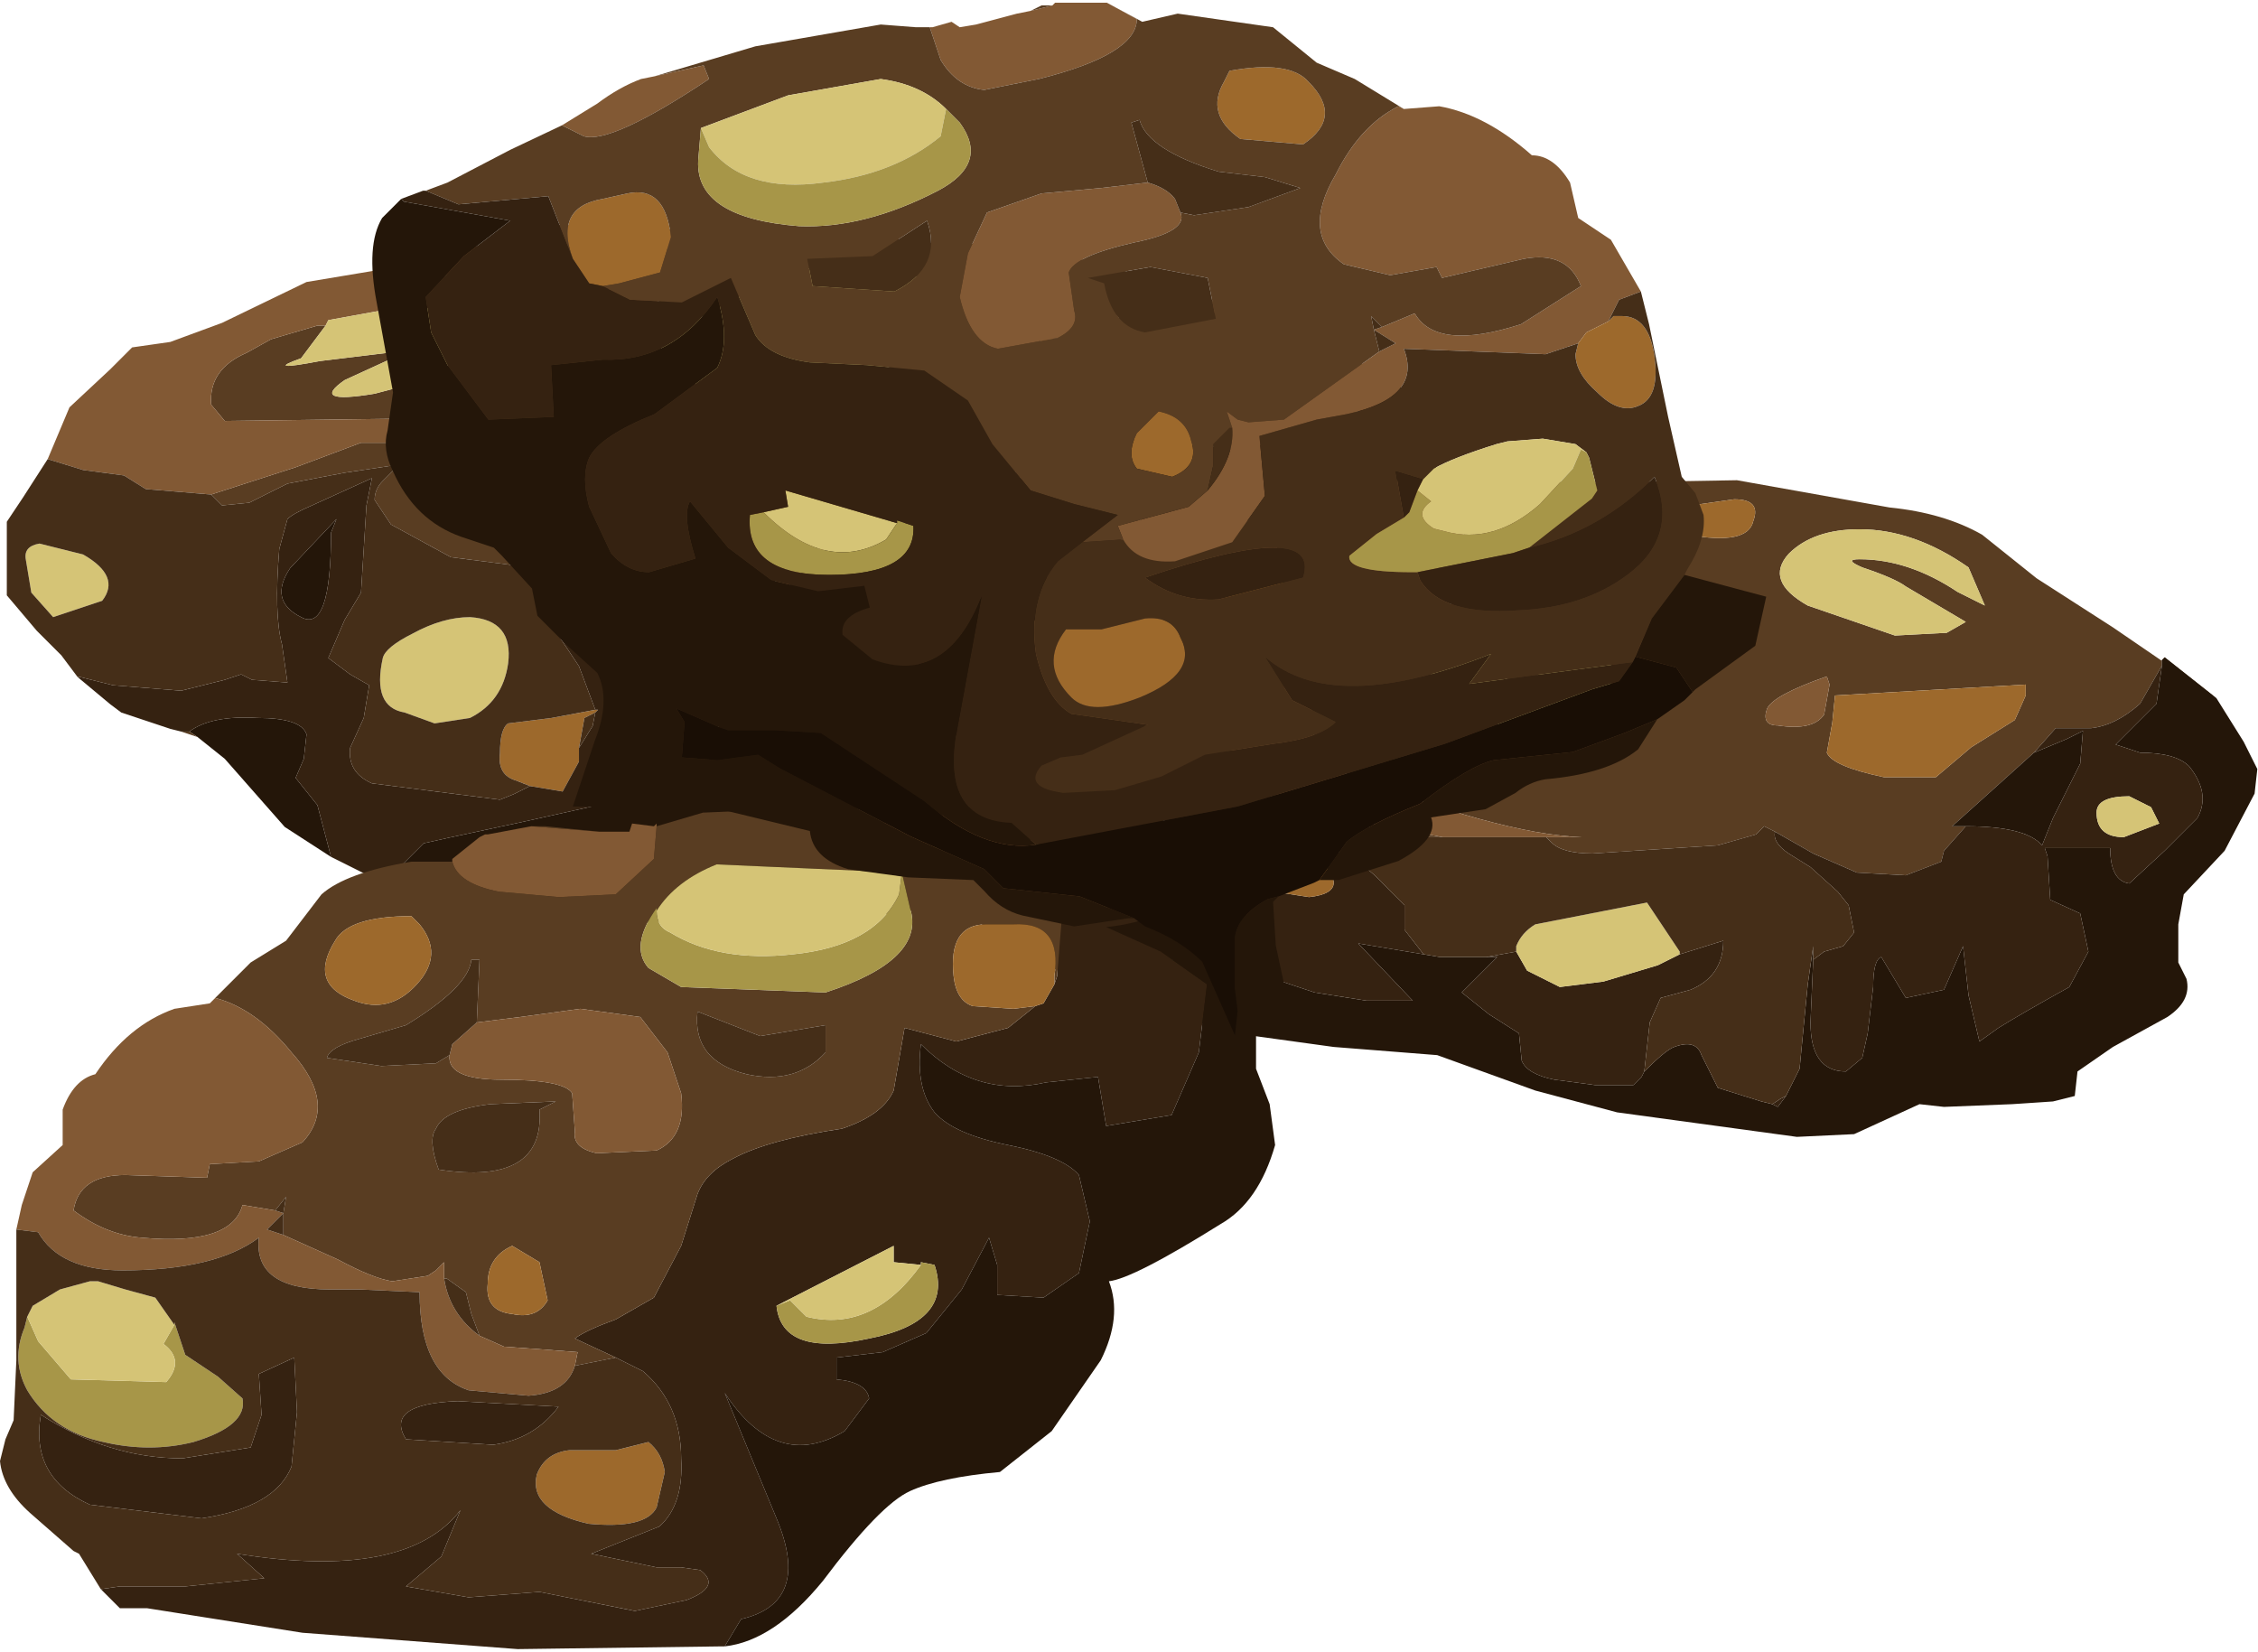 <?xml version="1.0" encoding="UTF-8" standalone="no"?>
<svg xmlns:xlink="http://www.w3.org/1999/xlink" height="24.25px" width="33.15px" xmlns="http://www.w3.org/2000/svg">
  <g transform="matrix(1.0, 0.0, 0.0, 1.0, 0.0, 0.0)">
    <use height="12.85" transform="matrix(0.8, 0.0, 0.0, 0.8, 0.1, 3.3)" width="26.25" xlink:href="#sprite0"/>
    <use height="12.1" transform="matrix(0.8, 0.0, 0.0, 0.8, 13.7, 7.05)" width="24.3" xlink:href="#sprite1"/>
    <use height="15.5" transform="matrix(0.8, 0.0, 0.0, 0.8, 0.0, 11.85)" width="23.45" xlink:href="#sprite2"/>
    <use height="19.0" transform="matrix(0.8, 0.0, 0.0, 0.8, 5.45, 0.0)" width="25.6" xlink:href="#sprite3"/>
  </g>
  <defs>
    <g id="sprite0" transform="matrix(1.0, 0.0, 0.0, 1.0, 0.0, 0.0)">
      <use height="12.85" transform="matrix(1.0, 0.0, 0.0, 1.0, 0.0, 0.0)" width="26.25" xlink:href="#shape0"/>
    </g>
    <g id="shape0" transform="matrix(1.0, 0.0, 0.0, 1.0, 0.0, 0.0)">
      <path d="M25.25 2.75 L25.25 2.7 25.4 2.8 25.65 3.05 25.75 3.4 26.2 4.15 26.25 4.65 26.05 6.0 25.6 6.9 25.25 7.45 24.9 7.5 24.4 7.75 Q24.15 8.05 24.6 8.25 L25.25 8.6 Q24.9 9.25 23.75 9.25 L23.15 9.35 22.5 9.6 20.9 10.2 Q20.1 10.5 19.8 10.75 L19.05 11.55 18.3 12.25 17.6 12.45 16.15 12.65 13.65 12.75 11.5 12.8 10.35 12.85 9.4 12.85 8.3 12.55 8.15 12.55 7.2 12.2 6.95 12.1 7.0 12.0 7.65 11.35 8.1 11.25 9.5 10.95 10.85 10.65 11.45 10.3 11.65 10.3 11.75 10.5 12.5 10.0 12.95 9.8 13.1 9.4 12.85 8.25 12.8 7.55 12.85 7.5 13.25 7.55 13.45 7.6 13.9 7.35 14.35 6.95 14.65 8.1 15.0 9.1 15.65 9.6 15.95 9.4 16.7 8.5 16.75 7.8 Q16.8 7.4 17.1 7.2 L18.2 6.6 Q18.65 6.35 19.05 6.4 L19.25 6.75 19.25 7.6 19.65 7.4 Q20.35 7.25 20.45 6.8 21.0 5.55 20.7 4.95 20.55 4.65 19.85 4.75 L18.15 4.95 Q18.35 4.75 18.75 4.6 L19.4 4.2 Q19.85 3.9 20.35 3.9 L22.45 4.1 24.0 3.95 25.05 3.25 25.25 2.75 M15.25 5.7 L16.3 5.5 16.5 5.45 16.8 5.35 16.75 5.95 16.45 6.4 15.85 6.45 15.25 6.4 Q15.0 6.2 15.1 5.85 L15.25 5.7 M3.35 9.3 Q3.75 9.0 4.6 9.05 5.4 9.05 5.5 9.35 L5.45 9.8 5.3 10.15 5.7 10.65 5.95 11.6 5.1 11.05 4.0 9.8 3.5 9.4 3.35 9.3 M5.95 5.65 Q5.95 7.5 5.4 7.2 4.8 6.9 5.2 6.3 L6.05 5.4 5.95 5.65" fill="#241609" fill-rule="evenodd" stroke="none"/>
      <path d="M23.85 2.65 L23.8 2.6 Q23.4 2.55 23.45 2.3 23.5 2.05 23.9 2.1 L24.25 2.45 Q24.25 2.7 23.85 2.65 M21.05 2.9 Q21.35 3.5 20.25 3.35 19.15 3.2 18.85 2.85 L18.75 2.4 19.0 2.1 20.0 2.05 Q20.7 2.2 21.05 2.9 M12.0 4.8 Q10.85 4.85 10.7 4.4 L11.0 4.0 Q11.4 3.75 12.05 4.0 L12.7 4.5 Q12.75 4.75 12.0 4.8 M10.8 8.95 L10.6 9.05 10.5 9.6 10.5 9.85 10.2 10.4 9.6 10.3 9.35 10.2 Q9.0 10.1 9.05 9.7 9.05 9.25 9.2 9.15 L10.0 9.05 10.8 8.9 10.85 8.9 10.8 8.95" fill="#9d692c" fill-rule="evenodd" stroke="none"/>
      <path d="M25.25 2.75 L25.05 3.25 24.0 3.95 22.45 4.1 20.35 3.9 Q19.85 3.9 19.4 4.2 L18.65 4.4 18.35 4.7 18.25 4.7 18.2 4.75 17.95 4.85 17.2 4.9 Q16.5 5.0 16.05 5.35 L16.0 5.4 15.7 5.4 Q15.35 5.4 14.9 5.85 L14.55 6.2 14.05 6.45 13.9 6.7 13.2 7.2 11.75 6.95 11.0 6.75 11.4 7.15 11.55 7.25 10.7 6.95 10.45 6.4 10.1 6.35 8.15 6.1 7.05 5.5 6.75 5.05 Q6.75 4.85 6.9 4.7 L7.2 4.4 6.2 4.55 5.15 4.75 4.45 5.1 3.95 5.15 3.75 4.95 5.3 4.45 6.5 4.0 7.15 4.0 8.1 3.95 7.8 4.65 8.35 4.8 Q8.2 4.75 8.3 4.45 L8.5 3.95 Q8.6 3.55 7.85 3.55 L4.0 3.6 3.75 3.3 Q3.7 2.65 4.4 2.35 L4.85 2.1 5.7 1.85 5.85 1.85 5.4 2.45 Q4.7 2.7 5.75 2.5 L7.4 2.3 6.2 2.85 Q5.55 3.3 6.75 3.1 L7.7 2.85 8.35 2.4 8.9 1.8 8.55 1.5 7.15 1.55 7.75 1.1 Q8.05 0.9 8.75 0.65 L9.3 0.4 10.85 0.35 12.35 0.45 12.2 0.65 12.75 0.65 12.45 0.85 10.55 1.3 Q9.1 1.65 9.2 2.5 9.7 2.55 10.9 1.9 L12.6 1.1 14.45 0.65 15.35 0.5 15.5 0.2 14.7 0.05 15.8 0.2 17.1 0.35 18.4 0.35 20.25 0.75 21.6 1.25 21.9 1.35 21.6 1.4 Q20.6 1.4 20.35 1.7 L21.6 1.7 22.8 1.55 23.3 1.7 25.25 2.75 M8.15 12.55 L8.3 12.55 9.4 12.85 8.15 12.55 M23.85 2.65 Q24.25 2.7 24.25 2.45 L23.9 2.1 Q23.5 2.05 23.45 2.3 23.4 2.55 23.8 2.6 L23.85 2.65 M21.05 2.9 Q20.7 2.2 20.0 2.05 L19.0 2.1 18.75 2.4 18.85 2.85 Q19.15 3.2 20.25 3.35 21.35 3.5 21.05 2.9 M16.6 0.8 L15.1 0.75 Q14.35 0.8 13.65 1.2 12.0 2.05 11.95 2.4 11.85 2.95 13.15 2.95 15.9 2.95 16.7 2.35 17.3 1.95 16.6 0.8 M12.0 4.8 Q12.75 4.75 12.7 4.5 L12.05 4.0 Q11.4 3.75 11.0 4.0 L10.7 4.4 Q10.85 4.85 12.0 4.8 M3.2 9.3 L3.35 9.3 3.5 9.4 3.2 9.3" fill="#593d22" fill-rule="evenodd" stroke="none"/>
      <path d="M13.25 7.55 L12.85 7.5 12.0 7.4 11.55 7.25 11.4 7.15 11.0 6.75 11.75 6.95 13.2 7.2 13.9 6.7 14.55 6.2 15.3 5.65 15.25 5.7 15.1 5.85 13.55 7.45 13.25 7.55 M21.9 1.35 L22.85 1.55 22.8 1.55 21.6 1.7 20.35 1.7 Q20.6 1.4 21.6 1.4 L21.9 1.35 M14.7 0.05 L15.5 0.2 15.35 0.5 14.45 0.65 12.6 1.1 10.9 1.9 Q9.7 2.55 9.2 2.5 9.1 1.65 10.55 1.3 L12.45 0.85 12.75 0.65 12.2 0.65 12.35 0.45 10.85 0.35 9.3 0.4 8.75 0.65 Q8.05 0.9 7.75 1.1 L7.15 1.55 7.0 1.55 5.9 1.75 5.85 1.85 5.7 1.85 4.85 2.1 4.4 2.35 Q3.7 2.65 3.75 3.3 L4.0 3.6 7.85 3.55 Q8.6 3.55 8.5 3.95 L8.3 4.45 Q8.2 4.75 8.35 4.8 L7.8 4.65 8.1 3.95 7.15 4.0 6.5 4.0 5.3 4.45 3.75 4.95 2.55 4.85 2.15 4.6 1.4 4.5 0.75 4.3 1.15 3.35 1.9 2.65 2.3 2.25 3.0 2.15 3.95 1.8 5.5 1.05 6.7 0.85 8.8 0.35 10.1 0.0 13.85 0.15 14.7 0.05" fill="#825934" fill-rule="evenodd" stroke="none"/>
      <path d="M18.75 4.6 Q18.35 4.75 18.15 4.95 L19.85 4.75 Q20.55 4.65 20.7 4.95 21.0 5.55 20.45 6.8 20.35 7.25 19.65 7.4 L19.25 7.6 19.25 6.75 19.05 6.4 Q18.65 6.35 18.2 6.6 L17.1 7.2 Q16.8 7.4 16.75 7.8 L16.7 8.5 15.95 9.4 15.65 9.6 15.0 9.1 14.65 8.1 14.35 6.95 13.9 7.35 13.45 7.6 13.25 7.55 13.55 7.45 15.1 5.85 Q15.0 6.2 15.25 6.4 L15.85 6.45 16.45 6.4 16.75 5.95 16.8 5.35 17.3 5.2 17.95 4.85 18.2 4.75 18.25 4.7 18.35 4.7 18.75 4.6 M12.85 7.5 L12.8 7.55 12.85 8.25 13.1 9.4 12.95 9.8 12.5 10.0 11.75 10.5 11.65 10.3 11.45 10.3 10.85 10.65 9.5 10.95 8.1 11.25 7.65 11.35 7.0 12.0 6.95 12.1 5.95 11.6 5.7 10.65 5.3 10.15 5.45 9.8 5.5 9.35 Q5.4 9.05 4.6 9.05 3.75 9.0 3.35 9.3 L3.2 9.3 3.0 9.25 2.1 8.95 1.9 8.8 1.3 8.3 1.35 8.3 1.95 8.45 3.2 8.55 4.0 8.35 4.3 8.25 4.5 8.35 5.15 8.4 5.05 7.7 Q4.9 7.15 5.0 5.95 L5.15 5.4 Q5.25 5.3 5.6 5.15 L6.7 4.65 6.6 5.15 6.5 6.75 6.2 7.25 5.9 7.95 6.3 8.25 6.65 8.45 6.55 9.05 6.3 9.6 Q6.25 10.05 6.7 10.25 L9.05 10.55 9.3 10.45 9.6 10.3 10.2 10.4 10.5 9.85 10.5 9.6 10.75 9.2 10.8 8.95 10.85 8.9 10.8 8.9 10.5 8.1 10.1 7.5 10.95 7.35 11.75 7.4 12.0 7.4 12.85 7.5 M13.9 6.7 L14.05 6.45 14.55 6.2 14.9 5.85 Q15.35 5.4 15.7 5.4 L16.0 5.4 16.35 5.45 16.5 5.45 16.3 5.5 15.25 5.7 15.3 5.65 14.55 6.2 13.9 6.7 M5.95 5.65 L6.05 5.4 5.2 6.3 Q4.8 6.9 5.4 7.2 5.95 7.5 5.95 5.65" fill="#352211" fill-rule="evenodd" stroke="none"/>
      <path d="M7.15 1.55 L8.55 1.5 8.9 1.8 8.35 2.4 7.7 2.85 6.75 3.1 Q5.55 3.3 6.2 2.85 L7.4 2.3 5.75 2.5 Q4.7 2.7 5.4 2.45 L5.85 1.85 5.9 1.75 7.0 1.55 7.15 1.55 M16.6 0.8 Q17.3 1.95 16.7 2.35 15.9 2.95 13.15 2.95 11.85 2.95 11.95 2.4 12.0 2.05 13.65 1.2 14.35 0.8 15.1 0.75 L16.6 0.8 M0.6 5.85 L1.4 6.05 Q2.1 6.45 1.75 6.9 L0.85 7.2 0.45 6.75 0.35 6.15 Q0.3 5.9 0.6 5.85 M9.2 8.05 Q9.1 8.75 8.5 9.05 L7.85 9.15 7.3 8.95 Q6.7 8.85 6.9 7.95 6.95 7.75 7.45 7.5 8.0 7.2 8.5 7.2 9.3 7.25 9.2 8.05" fill="#d5c476" fill-rule="evenodd" stroke="none"/>
      <path d="M19.4 4.2 L18.75 4.6 18.35 4.7 18.65 4.4 19.4 4.2 M3.75 4.95 L3.95 5.15 4.45 5.1 5.15 4.75 6.2 4.55 7.2 4.4 6.9 4.7 Q6.75 4.85 6.75 5.05 L7.05 5.5 8.15 6.1 10.1 6.35 10.45 6.4 10.7 6.95 11.55 7.25 12.0 7.4 11.75 7.4 10.95 7.35 10.1 7.5 10.5 8.1 10.8 8.9 10.0 9.05 9.2 9.15 Q9.05 9.25 9.05 9.7 9.0 10.1 9.35 10.2 L9.6 10.3 9.3 10.45 9.05 10.55 6.7 10.25 Q6.25 10.05 6.3 9.6 L6.55 9.05 6.65 8.45 6.3 8.25 5.9 7.95 6.2 7.25 6.5 6.75 6.6 5.15 6.7 4.65 5.6 5.15 Q5.25 5.3 5.15 5.4 L5.0 5.95 Q4.9 7.15 5.05 7.7 L5.15 8.4 4.5 8.35 4.3 8.25 4.0 8.35 3.2 8.55 1.95 8.45 1.35 8.3 1.3 8.3 1.0 7.9 0.55 7.45 0.0 6.8 0.0 5.45 0.3 5.0 0.75 4.3 1.4 4.5 2.15 4.6 2.55 4.85 3.75 4.95 M16.0 5.4 L16.05 5.35 Q16.5 5.0 17.2 4.9 L17.95 4.85 17.3 5.2 16.8 5.35 16.5 5.45 16.35 5.45 16.0 5.4 M10.8 8.95 L10.75 9.2 10.5 9.6 10.6 9.05 10.8 8.95 M0.6 5.85 Q0.3 5.9 0.35 6.15 L0.45 6.75 0.85 7.2 1.75 6.9 Q2.1 6.45 1.4 6.05 L0.6 5.85 M9.2 8.05 Q9.3 7.25 8.5 7.2 8.0 7.2 7.45 7.5 6.95 7.75 6.9 7.95 6.7 8.85 7.3 8.95 L7.85 9.15 8.5 9.05 Q9.1 8.75 9.2 8.05" fill="#452e18" fill-rule="evenodd" stroke="none"/>
    </g>
    <g id="sprite1" transform="matrix(1.0, 0.0, 0.0, 1.0, 0.0, 0.0)">
      <use height="12.1" transform="matrix(1.0, 0.0, 0.0, 1.0, 0.0, 0.0)" width="24.3" xlink:href="#shape1"/>
    </g>
    <g id="shape1" transform="matrix(1.0, 0.0, 0.0, 1.0, 0.0, 0.0)">
      <path d="M11.05 0.0 L11.8 0.05 14.75 0.0 17.55 0.5 Q18.55 0.6 19.25 1.0 L20.25 1.8 21.65 2.7 23.55 4.0 22.6 3.25 22.55 3.3 22.55 3.4 22.15 4.1 Q21.7 4.5 21.25 4.55 L20.6 4.55 20.2 5.0 18.7 6.35 18.95 6.35 18.55 6.8 18.5 7.0 17.85 7.25 16.95 7.2 16.15 6.85 15.45 6.45 15.25 6.35 15.1 6.5 14.4 6.7 12.1 6.85 Q11.55 6.85 11.35 6.65 L11.25 6.55 11.9 6.55 Q10.4 6.5 7.35 5.3 7.0 5.2 7.0 4.8 L6.95 4.15 6.95 3.95 6.3 3.75 4.85 3.4 4.45 3.05 4.25 2.7 Q4.1 2.2 4.8 2.2 L5.3 2.2 4.95 2.5 Q4.7 2.75 5.15 2.95 L6.9 3.2 Q7.5 3.0 6.95 1.95 L6.1 1.85 6.0 1.85 6.2 1.4 Q7.0 0.25 8.3 0.4 L7.9 1.05 Q7.45 1.4 7.6 1.75 7.7 2.05 8.65 2.2 L9.95 2.3 9.6 1.95 9.2 1.55 9.35 1.3 10.4 0.45 11.05 0.0 M19.0 1.6 Q18.0 0.9 17.0 0.9 16.15 0.9 15.7 1.35 15.25 1.85 16.05 2.3 L17.65 2.85 18.6 2.8 18.95 2.6 17.85 1.95 Q17.65 1.8 17.05 1.6 16.7 1.45 17.0 1.45 17.9 1.45 18.8 2.05 L19.3 2.3 19.0 1.6 M17.45 5.45 L18.4 5.45 19.05 4.9 19.85 4.4 20.05 3.95 20.05 3.75 16.55 3.95 16.5 4.45 16.4 5.0 Q16.5 5.25 17.45 5.45 M16.4 3.6 Q15.4 3.95 15.3 4.2 15.2 4.5 15.5 4.5 16.15 4.6 16.35 4.3 L16.45 3.75 16.4 3.6 M13.85 1.0 Q14.95 1.2 15.05 0.75 15.2 0.35 14.7 0.35 L14.0 0.45 Q13.25 0.85 13.85 1.0 M12.35 2.85 L10.5 2.75 Q9.6 2.9 9.15 3.55 L8.65 4.5 Q8.55 4.65 8.95 4.6 L9.45 4.5 10.15 3.85 Q10.55 3.55 11.15 3.5 L10.55 4.25 9.9 5.05 11.2 5.0 12.35 4.0 Q12.55 3.8 12.35 2.85 M5.4 4.5 L5.45 4.55 5.5 4.85 5.45 5.1 5.4 5.0 5.4 4.5 M5.55 5.25 L5.6 5.3 6.4 5.85 7.2 6.15 9.35 6.55 9.0 6.55 6.55 6.1 5.55 5.25" fill="#593d22" fill-rule="evenodd" stroke="none"/>
      <path d="M18.95 6.35 L18.7 6.35 20.2 5.0 20.8 4.75 21.1 4.6 21.05 5.2 20.55 6.2 20.35 6.7 Q20.05 6.35 18.95 6.35 M22.55 3.4 L22.55 3.3 22.6 3.25 23.55 4.0 24.05 4.8 24.3 5.3 24.25 5.75 23.7 6.8 22.95 7.6 22.85 8.15 22.85 8.85 23.0 9.15 Q23.1 9.55 22.65 9.85 L21.65 10.4 21.0 10.85 20.95 11.3 20.55 11.4 19.8 11.45 18.55 11.5 18.1 11.45 16.9 12.0 15.85 12.05 12.55 11.6 11.05 11.2 9.25 10.55 7.35 10.4 5.9 10.2 Q4.7 10.0 4.25 9.65 L3.9 9.4 3.95 9.35 5.0 8.05 Q5.7 8.0 6.2 8.5 L6.3 8.85 6.4 9.2 7.0 9.4 7.95 9.55 8.8 9.55 7.8 8.5 9.0 8.7 9.3 8.75 10.15 8.75 10.35 8.75 9.7 9.4 10.2 9.8 10.75 10.15 10.8 10.65 Q10.9 10.9 11.4 11.0 L12.15 11.1 12.85 11.1 13.0 10.95 13.05 10.85 Q13.45 10.45 13.6 10.4 14.0 10.25 14.1 10.55 L14.4 11.15 15.2 11.4 15.4 11.45 15.5 11.5 15.65 11.3 15.9 10.8 16.05 9.25 16.15 8.55 16.15 8.8 16.1 9.95 Q16.1 10.85 16.75 10.85 L17.05 10.6 17.15 10.15 17.25 9.3 Q17.25 8.8 17.4 8.75 L17.85 9.5 18.55 9.35 18.9 8.55 19.0 9.45 19.2 10.3 19.55 10.05 Q19.95 9.8 20.85 9.3 L21.2 8.65 21.05 7.95 20.5 7.7 20.45 6.9 20.4 6.75 21.6 6.75 Q21.6 7.35 21.95 7.4 L22.6 6.8 23.2 6.2 Q23.45 5.75 23.05 5.25 22.8 5.0 22.15 5.0 L21.7 4.85 22.45 4.1 22.55 3.4" fill="#241609" fill-rule="evenodd" stroke="none"/>
      <path d="M15.45 6.45 L16.15 6.85 16.95 7.2 17.85 7.25 18.5 7.0 18.55 6.8 18.95 6.35 Q20.05 6.35 20.35 6.7 L20.55 6.2 21.05 5.2 21.1 4.6 20.8 4.75 20.2 5.0 20.6 4.55 21.25 4.55 Q21.7 4.5 22.15 4.1 L22.55 3.4 22.45 4.1 21.7 4.85 22.15 5.0 Q22.8 5.0 23.05 5.25 23.45 5.75 23.2 6.2 L22.6 6.8 21.95 7.4 Q21.6 7.35 21.6 6.75 L20.4 6.75 20.45 6.9 20.5 7.7 21.05 7.95 21.2 8.65 20.85 9.3 Q19.95 9.8 19.55 10.05 L19.2 10.3 19.0 9.45 18.9 8.55 18.55 9.35 17.85 9.5 17.4 8.75 Q17.25 8.8 17.25 9.3 L17.15 10.15 17.05 10.6 16.75 10.85 Q16.1 10.85 16.1 9.95 L16.15 8.8 16.35 8.65 16.7 8.55 16.9 8.3 16.8 7.8 16.6 7.55 16.1 7.1 15.7 6.85 Q15.4 6.65 15.45 6.45 M3.9 9.4 L3.35 9.0 2.45 9.0 1.55 8.9 0.85 8.1 0.45 7.1 0.1 6.1 0.3 6.1 0.55 6.05 1.55 5.6 3.25 5.9 4.25 6.25 5.25 6.55 5.9 6.65 6.05 6.7 6.0 6.95 6.2 7.45 6.25 7.55 6.9 7.65 Q7.8 7.55 6.9 6.8 L7.35 6.8 Q7.8 6.9 8.35 7.5 L8.65 7.8 8.65 8.25 9.0 8.7 7.8 8.5 8.8 9.55 7.95 9.55 7.0 9.4 6.4 9.2 6.3 8.85 6.2 8.5 Q5.7 8.0 5.0 8.05 L3.95 9.35 3.9 9.4 M21.95 5.8 Q21.35 5.8 21.35 6.1 21.35 6.55 21.85 6.55 L22.5 6.3 22.35 6.0 21.95 5.8 M13.7 8.7 L14.5 8.45 Q14.5 9.1 13.9 9.35 L13.35 9.5 13.15 9.95 13.05 10.85 13.0 10.95 12.85 11.1 12.15 11.1 11.4 11.0 Q10.9 10.9 10.8 10.65 L10.75 10.15 10.2 9.8 9.7 9.4 10.35 8.75 10.15 8.75 10.7 8.65 10.9 9.0 11.5 9.3 12.3 9.2 13.3 8.9 13.7 8.7 M15.4 11.45 L15.55 11.35 15.65 11.3 15.5 11.5 15.4 11.45" fill="#352211" fill-rule="evenodd" stroke="none"/>
      <path d="M21.95 5.8 L22.35 6.0 22.5 6.3 21.85 6.55 Q21.35 6.55 21.35 6.1 21.35 5.8 21.95 5.8 M19.0 1.6 L19.3 2.3 18.8 2.05 Q17.9 1.45 17.0 1.45 16.7 1.45 17.05 1.6 17.65 1.8 17.85 1.95 L18.95 2.6 18.6 2.8 17.65 2.85 16.05 2.3 Q15.25 1.85 15.7 1.35 16.15 0.9 17.0 0.9 18.0 0.9 19.0 1.6 M12.35 2.85 Q12.55 3.8 12.35 4.0 L11.2 5.0 9.9 5.05 10.55 4.25 11.15 3.5 Q10.55 3.55 10.15 3.85 L9.45 4.5 8.95 4.6 Q8.55 4.65 8.65 4.5 L9.15 3.55 Q9.6 2.9 10.5 2.75 L12.35 2.85 M10.7 8.65 L10.7 8.55 Q10.8 8.3 11.05 8.15 L13.1 7.75 13.7 8.65 13.7 8.7 13.3 8.9 12.3 9.2 11.5 9.3 10.9 9.0 10.7 8.65" fill="#d5c476" fill-rule="evenodd" stroke="none"/>
      <path d="M11.05 0.0 L10.4 0.45 9.35 1.3 9.2 1.55 9.6 1.95 9.95 2.3 8.65 2.2 Q7.7 2.05 7.6 1.75 7.45 1.4 7.9 1.05 L8.3 0.4 Q7.0 0.25 6.2 1.4 L6.0 1.85 5.5 2.05 5.3 2.2 4.8 2.2 Q4.1 2.2 4.25 2.7 L4.45 3.05 4.85 3.4 6.3 3.75 6.95 3.95 6.95 4.15 7.0 4.8 Q7.0 5.2 7.35 5.3 10.4 6.5 11.9 6.55 L11.25 6.55 9.35 6.55 7.2 6.15 6.4 5.85 5.6 5.3 5.55 5.25 5.45 5.1 5.5 4.85 5.45 4.55 5.4 4.5 4.5 4.4 2.85 4.7 0.5 4.6 0.65 4.5 0.8 4.1 0.8 3.75 1.45 3.1 2.55 1.7 Q3.3 0.9 4.8 0.8 L5.6 0.8 6.3 0.55 Q6.8 0.2 7.7 0.0 L11.05 0.0 M16.4 3.6 L16.45 3.75 16.35 4.3 Q16.15 4.6 15.5 4.5 15.2 4.5 15.3 4.2 15.4 3.95 16.4 3.6" fill="#825934" fill-rule="evenodd" stroke="none"/>
      <path d="M6.0 1.85 L6.1 1.85 6.95 1.95 Q7.5 3.0 6.9 3.2 L5.15 2.95 Q4.7 2.75 4.95 2.5 L5.3 2.2 5.5 2.05 6.0 1.85 M17.45 5.45 Q16.5 5.25 16.4 5.0 L16.5 4.45 16.55 3.95 20.05 3.75 20.05 3.95 19.85 4.4 19.05 4.9 18.4 5.45 17.45 5.45 M13.85 1.0 Q13.25 0.85 14.0 0.45 L14.7 0.35 Q15.2 0.35 15.05 0.75 14.95 1.2 13.85 1.0 M0.55 5.05 L1.15 4.95 1.65 5.0 1.4 5.5 1.05 5.6 0.65 5.55 Q0.4 5.45 0.55 5.05 M6.9 6.8 Q7.8 7.55 6.9 7.65 L6.25 7.55 6.2 7.45 6.0 6.95 6.05 6.7 Q6.15 6.25 6.9 6.8" fill="#9d692c" fill-rule="evenodd" stroke="none"/>
      <path d="M11.25 6.55 L11.35 6.65 Q11.55 6.85 12.1 6.85 L14.4 6.7 15.1 6.5 15.25 6.35 15.45 6.45 Q15.4 6.65 15.7 6.85 L16.1 7.1 16.6 7.55 16.8 7.8 16.9 8.3 16.7 8.55 16.35 8.65 16.15 8.8 16.15 8.55 16.05 9.25 15.9 10.8 15.65 11.3 15.55 11.35 15.4 11.45 15.2 11.4 14.4 11.15 14.1 10.55 Q14.0 10.25 13.6 10.4 13.45 10.45 13.05 10.85 L13.15 9.95 13.35 9.5 13.9 9.35 Q14.5 9.1 14.5 8.45 L13.7 8.7 13.7 8.65 13.1 7.75 11.05 8.15 Q10.8 8.3 10.7 8.55 L10.7 8.65 10.15 8.75 9.3 8.75 9.0 8.7 8.65 8.25 8.65 7.8 8.35 7.5 Q7.8 6.9 7.35 6.8 L6.9 6.8 Q6.15 6.25 6.05 6.7 L5.9 6.65 5.25 6.55 4.25 6.25 3.25 5.9 1.55 5.6 0.55 6.05 0.3 6.1 0.1 6.1 Q-0.15 5.4 0.15 4.95 L0.5 4.6 2.85 4.7 4.5 4.4 5.4 4.5 5.4 5.0 5.45 5.1 5.55 5.25 6.55 6.1 9.0 6.55 9.35 6.55 11.25 6.55 M0.55 5.05 Q0.4 5.45 0.65 5.55 L1.05 5.6 1.4 5.5 1.65 5.0 1.15 4.95 0.55 5.05" fill="#452e18" fill-rule="evenodd" stroke="none"/>
    </g>
    <g id="sprite2" transform="matrix(1.0, 0.0, 0.0, 1.0, 0.0, 0.0)">
      <use height="15.5" transform="matrix(1.0, 0.0, 0.0, 1.0, 0.0, 0.0)" width="23.45" xlink:href="#shape2"/>
    </g>
    <g id="shape2" transform="matrix(1.0, 0.0, 0.0, 1.0, 0.0, 0.0)">
      <path d="M21.8 1.35 L21.8 1.3 22.0 1.35 22.2 1.4 Q21.35 2.1 20.3 2.2 L21.3 2.65 22.15 3.25 22.0 4.5 21.5 5.65 20.3 5.85 20.15 4.95 19.2 5.05 Q17.9 5.35 16.9 4.35 16.8 5.15 17.15 5.6 17.5 6.0 18.5 6.2 19.5 6.4 19.8 6.75 L20.0 7.6 19.8 8.55 19.15 9.0 18.3 8.95 18.3 8.4 18.15 7.9 17.65 8.85 17.0 9.65 16.2 10.0 15.35 10.1 15.35 10.5 Q15.9 10.55 15.95 10.85 L15.5 11.45 Q14.25 12.2 13.3 10.75 L14.25 13.05 Q14.9 14.6 13.6 14.9 L13.3 15.4 13.25 15.4 9.5 15.45 5.55 15.15 2.7 14.7 2.2 14.7 1.9 14.4 1.85 14.35 2.2 14.3 2.95 14.3 3.4 14.3 4.85 14.15 4.35 13.7 Q7.45 14.2 8.45 12.9 L8.1 13.75 7.45 14.3 8.6 14.5 9.9 14.4 11.65 14.75 12.6 14.55 Q13.25 14.3 12.85 14.0 L12.5 13.95 12.05 13.95 10.85 13.7 12.1 13.2 Q12.55 12.8 12.5 11.95 12.5 10.95 11.8 10.35 L11.3 10.1 10.55 9.75 Q10.75 9.6 11.3 9.4 L12.0 9.0 12.5 8.05 12.8 7.1 Q12.95 6.7 13.45 6.45 14.1 6.1 15.45 5.9 16.2 5.65 16.4 5.2 L16.6 4.05 17.55 4.3 18.5 4.05 19.0 3.65 19.15 3.6 19.35 3.25 19.4 3.1 19.5 1.85 20.35 1.85 21.2 1.7 21.8 1.35 M14.25 9.15 Q14.35 10.1 15.95 9.75 17.5 9.45 17.15 8.4 L16.9 8.35 16.9 8.4 16.4 8.35 16.4 8.05 14.25 9.15 M4.8 11.15 L4.75 10.4 5.4 10.1 5.45 11.1 5.35 12.1 Q5.05 12.85 3.7 13.05 L1.65 12.8 Q0.55 12.3 0.75 11.15 2.0 11.95 3.35 11.95 L4.6 11.75 4.8 11.15 M8.4 10.9 L10.25 11.0 Q9.8 11.6 9.05 11.7 L7.45 11.6 Q7.05 10.95 8.4 10.9" fill="#352211" fill-rule="evenodd" stroke="none"/>
      <path d="M21.8 1.35 L21.2 1.7 20.35 1.85 19.5 1.85 19.4 3.1 19.35 3.25 19.35 3.1 Q19.5 2.1 18.6 2.15 L18.1 2.15 Q17.4 2.15 17.5 3.1 17.55 3.55 17.85 3.65 L18.6 3.7 19.0 3.65 18.5 4.05 17.55 4.3 16.6 4.05 16.4 5.2 Q16.2 5.65 15.45 5.9 14.1 6.1 13.45 6.45 12.95 6.7 12.8 7.1 L12.5 8.05 12.0 9.0 11.3 9.4 Q10.75 9.6 10.55 9.75 L11.3 10.1 10.55 10.25 10.6 10.0 9.95 9.95 9.25 9.9 8.8 9.7 8.65 9.3 8.55 8.9 8.2 8.65 8.15 8.65 8.15 8.35 8.0 8.5 7.85 8.6 7.2 8.7 Q6.85 8.65 6.2 8.3 L5.2 7.85 5.2 7.45 5.25 7.15 5.05 7.4 4.45 7.3 Q4.25 8.05 2.6 7.9 1.95 7.85 1.35 7.4 1.45 6.75 2.3 6.75 L3.8 6.8 3.85 6.55 4.75 6.5 5.55 6.15 Q6.2 5.45 5.35 4.5 4.7 3.7 3.95 3.5 L3.85 3.6 4.6 2.85 5.25 2.45 5.9 1.6 Q6.35 1.2 7.55 1.0 L8.2 1.0 8.3 1.0 Q8.4 1.4 9.15 1.55 L10.25 1.65 11.3 1.6 12.0 0.95 12.05 0.35 12.9 0.1 15.25 0.0 17.45 0.15 16.25 0.15 16.2 0.4 Q18.2 1.2 18.7 0.95 L19.05 0.7 20.05 0.95 21.3 1.25 21.8 1.35 M12.05 1.9 L12.05 1.85 Q11.55 2.55 11.9 2.95 L12.5 3.3 15.15 3.4 Q17.0 2.8 16.7 1.85 L16.55 1.2 13.15 1.05 Q12.4 1.35 12.05 1.9 M11.0 0.45 L9.75 0.35 10.0 0.35 11.0 0.45 M8.25 4.55 Q8.2 5.0 9.2 5.0 10.35 5.0 10.5 5.25 L10.55 5.95 Q10.5 6.25 10.95 6.35 L12.05 6.3 Q12.6 6.05 12.5 5.25 L12.25 4.5 11.75 3.85 10.65 3.7 9.55 3.85 8.75 3.95 8.8 2.8 8.65 2.8 Q8.6 3.3 7.45 4.0 L6.6 4.25 Q6.05 4.4 6.0 4.6 L7.0 4.75 8.0 4.7 8.25 4.55 M15.15 4.5 L15.15 4.0 13.95 4.2 12.8 3.75 Q12.7 4.65 13.7 4.9 14.6 5.1 15.15 4.5 M6.15 2.45 Q5.65 3.25 6.5 3.55 7.15 3.8 7.65 3.25 8.15 2.7 7.7 2.15 L7.55 2.0 Q6.4 2.0 6.15 2.45 M8.0 5.9 Q7.85 6.1 8.05 6.65 10.0 6.95 9.9 5.55 L10.2 5.4 9.0 5.45 Q8.15 5.55 8.0 5.9 M9.9 8.35 L9.4 8.05 Q8.95 8.25 8.95 8.75 8.9 9.25 9.4 9.3 9.85 9.4 10.05 9.05 L9.9 8.35" fill="#593d22" fill-rule="evenodd" stroke="none"/>
      <path d="M13.3 15.4 L13.6 14.9 Q14.9 14.6 14.25 13.05 L13.3 10.75 Q14.25 12.2 15.5 11.45 L15.95 10.85 Q15.9 10.55 15.35 10.5 L15.35 10.1 16.2 10.0 17.0 9.65 17.65 8.85 18.15 7.9 18.3 8.4 18.3 8.95 19.15 9.0 19.8 8.55 20.0 7.6 19.8 6.75 Q19.5 6.4 18.5 6.2 17.5 6.0 17.15 5.6 16.8 5.15 16.9 4.35 17.9 5.35 19.2 5.05 L20.15 4.95 20.3 5.85 21.5 5.65 22.0 4.5 22.15 3.25 21.3 2.65 20.3 2.2 Q21.35 2.1 22.2 1.4 L22.65 1.65 Q23.05 2.05 23.05 3.15 L23.05 4.8 23.3 5.45 23.4 6.2 Q23.1 7.25 22.4 7.65 20.8 8.65 20.35 8.7 20.6 9.35 20.2 10.15 L19.3 11.45 18.35 12.2 Q17.25 12.3 16.7 12.55 16.15 12.8 15.1 14.2 14.2 15.3 13.3 15.4" fill="#241609" fill-rule="evenodd" stroke="none"/>
      <path d="M19.35 3.25 L19.15 3.6 19.0 3.65 18.6 3.7 17.85 3.65 Q17.55 3.55 17.5 3.1 17.4 2.15 18.1 2.15 L18.6 2.15 Q19.5 2.1 19.35 3.1 L19.35 3.25 M10.45 11.8 L11.3 11.8 11.9 11.65 Q12.15 11.85 12.2 12.2 L12.05 12.85 Q11.85 13.25 10.8 13.15 9.7 12.9 9.85 12.25 10.0 11.85 10.45 11.8 M6.15 2.45 Q6.4 2.0 7.55 2.0 L7.7 2.15 Q8.15 2.7 7.65 3.25 7.15 3.8 6.5 3.55 5.65 3.25 6.15 2.45 M9.9 8.35 L10.05 9.05 Q9.85 9.4 9.4 9.3 8.9 9.25 8.95 8.75 8.95 8.25 9.4 8.05 L9.9 8.35" fill="#9d692c" fill-rule="evenodd" stroke="none"/>
      <path d="M19.05 0.7 L18.7 0.95 Q18.2 1.2 16.2 0.4 L16.25 0.15 17.45 0.15 17.6 0.2 18.35 0.4 19.05 0.65 19.05 0.7 M12.05 0.35 L12.0 0.95 11.3 1.6 10.25 1.65 9.15 1.55 Q8.4 1.4 8.3 1.0 L8.3 0.95 8.8 0.55 8.9 0.5 8.95 0.5 9.75 0.35 11.0 0.45 11.55 0.45 11.6 0.3 12.0 0.35 12.05 0.3 12.05 0.35 M3.85 3.6 L3.95 3.5 Q4.7 3.7 5.35 4.5 6.2 5.45 5.55 6.15 L4.75 6.5 3.85 6.55 3.8 6.8 2.3 6.75 Q1.45 6.75 1.35 7.4 1.95 7.85 2.6 7.9 4.25 8.05 4.45 7.3 L5.05 7.4 5.2 7.45 4.9 7.75 5.2 7.85 6.2 8.3 Q6.85 8.65 7.2 8.7 L7.85 8.6 8.0 8.5 8.15 8.35 8.15 8.65 Q8.25 9.3 8.8 9.7 L9.25 9.9 9.95 9.95 10.6 10.0 10.55 10.25 Q10.4 10.75 9.7 10.8 L8.6 10.7 Q7.7 10.4 7.7 8.9 L6.6 8.85 6.05 8.85 Q4.65 8.85 4.75 7.9 3.95 8.5 2.25 8.5 1.1 8.5 0.7 7.8 L0.3 7.75 0.4 7.3 0.6 6.7 1.15 6.2 1.15 5.55 Q1.35 5.0 1.75 4.9 2.35 4.0 3.2 3.7 L3.85 3.6 M8.75 3.95 L9.55 3.85 10.65 3.7 11.75 3.85 12.25 4.5 12.5 5.25 Q12.6 6.05 12.05 6.3 L10.95 6.35 Q10.5 6.25 10.55 5.95 L10.5 5.25 Q10.35 5.0 9.2 5.0 8.2 5.0 8.25 4.55 L8.3 4.35 8.75 3.95" fill="#825934" fill-rule="evenodd" stroke="none"/>
      <path d="M12.05 1.9 Q12.05 2.2 12.3 2.3 13.2 2.85 14.55 2.7 16.05 2.55 16.5 1.6 L16.55 1.2 16.7 1.85 Q17.0 2.8 15.15 3.4 L12.5 3.3 11.9 2.95 Q11.55 2.55 12.05 1.85 L12.05 1.9 M14.25 9.15 L14.5 9.05 14.8 9.35 Q16.0 9.65 16.9 8.4 L16.9 8.35 17.15 8.4 Q17.5 9.45 15.95 9.75 14.35 10.1 14.25 9.15 M0.5 9.35 L0.7 9.8 1.3 10.5 3.05 10.55 Q3.4 10.15 3.0 9.85 L3.2 9.5 3.2 9.45 3.4 10.05 4.0 10.45 4.45 10.85 Q4.55 11.35 3.55 11.65 2.75 11.85 1.9 11.65 0.95 11.45 0.5 10.7 0.2 10.15 0.45 9.55 L0.5 9.35" fill="#a79648" fill-rule="evenodd" stroke="none"/>
      <path d="M16.55 1.2 L16.5 1.6 Q16.05 2.55 14.55 2.7 13.2 2.85 12.3 2.3 12.05 2.2 12.05 1.9 12.4 1.35 13.15 1.05 L16.55 1.2 M16.9 8.4 Q16.0 9.65 14.8 9.35 L14.5 9.05 14.25 9.15 16.4 8.05 16.4 8.35 16.9 8.4 M0.5 9.35 L0.6 9.15 1.1 8.85 1.65 8.7 1.8 8.7 2.3 8.85 2.85 9.0 3.2 9.5 3.0 9.85 Q3.4 10.15 3.05 10.55 L1.3 10.5 0.7 9.8 0.5 9.35" fill="#d5c476" fill-rule="evenodd" stroke="none"/>
      <path d="M11.3 10.1 L11.8 10.35 Q12.5 10.95 12.5 11.95 12.55 12.8 12.1 13.2 L10.85 13.7 12.05 13.95 12.5 13.95 12.85 14.0 Q13.25 14.3 12.6 14.55 L11.65 14.75 9.9 14.4 8.6 14.5 7.45 14.3 8.1 13.75 8.45 12.9 Q7.45 14.2 4.35 13.7 L4.85 14.15 3.4 14.3 2.95 14.3 2.2 14.3 1.85 14.35 1.45 13.7 1.35 13.65 0.55 12.95 Q0.05 12.5 0.0 12.0 L0.1 11.6 0.25 11.25 0.3 10.15 0.3 7.75 0.7 7.8 Q1.1 8.5 2.25 8.5 3.95 8.5 4.75 7.9 4.65 8.85 6.05 8.85 L6.6 8.85 7.7 8.9 Q7.7 10.4 8.6 10.7 L9.7 10.8 Q10.4 10.75 10.55 10.25 L11.3 10.1 M5.05 7.4 L5.25 7.15 5.2 7.45 5.2 7.85 4.9 7.75 5.2 7.45 5.05 7.4 M8.15 8.65 L8.2 8.65 8.55 8.9 8.65 9.3 8.8 9.7 Q8.25 9.3 8.15 8.65 M8.75 3.95 L8.3 4.35 8.25 4.55 8.0 4.7 7.0 4.75 6.0 4.6 Q6.05 4.4 6.6 4.25 L7.45 4.0 Q8.6 3.3 8.65 2.8 L8.8 2.8 8.75 3.95 M15.15 4.5 Q14.6 5.1 13.7 4.9 12.7 4.65 12.8 3.75 L13.95 4.2 15.15 4.0 15.15 4.5 M10.45 11.8 Q10.0 11.85 9.85 12.25 9.7 12.9 10.8 13.15 11.85 13.25 12.05 12.85 L12.2 12.2 Q12.15 11.85 11.9 11.65 L11.3 11.8 10.45 11.8 M8.0 5.9 Q8.15 5.55 9.0 5.45 L10.2 5.4 9.9 5.55 Q10.0 6.95 8.05 6.65 7.85 6.1 8.0 5.9 M3.2 9.5 L2.85 9.0 2.3 8.85 1.8 8.7 1.65 8.7 1.1 8.85 0.6 9.15 0.5 9.35 0.45 9.55 Q0.2 10.15 0.5 10.7 0.95 11.45 1.9 11.65 2.75 11.85 3.55 11.65 4.55 11.35 4.45 10.85 L4.0 10.45 3.4 10.05 3.2 9.45 3.2 9.5 M4.8 11.15 L4.6 11.75 3.35 11.95 Q2.0 11.95 0.75 11.15 0.55 12.3 1.65 12.8 L3.7 13.05 Q5.05 12.85 5.35 12.1 L5.45 11.1 5.4 10.1 4.75 10.4 4.8 11.15 M8.4 10.9 Q7.05 10.95 7.45 11.6 L9.05 11.7 Q9.8 11.6 10.25 11.0 L8.4 10.9" fill="#452e18" fill-rule="evenodd" stroke="none"/>
    </g>
    <g id="sprite3" transform="matrix(1.0, 0.0, 0.0, 1.0, 0.0, 0.0)">
      <use height="19.0" transform="matrix(1.0, 0.0, 0.0, 1.0, 0.0, 0.0)" width="25.6" xlink:href="#shape3"/>
    </g>
    <g id="shape3" transform="matrix(1.0, 0.0, 0.0, 1.0, 0.0, 0.0)">
      <path d="M18.55 6.0 L19.15 5.75 Q19.55 6.45 21.1 5.95 L22.2 5.25 Q21.95 4.6 21.15 4.75 L19.65 5.1 19.55 4.9 18.7 5.05 17.85 4.85 Q17.05 4.3 17.7 3.2 18.15 2.3 18.85 1.95 L18.95 2.0 19.6 1.95 Q20.45 2.1 21.3 2.85 21.7 2.85 22.0 3.35 L22.15 4.0 22.75 4.4 23.3 5.35 22.9 5.5 22.7 5.9 22.3 6.1 22.15 6.3 21.55 6.5 18.95 6.4 Q19.3 7.3 17.9 7.6 L17.35 7.7 16.3 8.0 16.4 9.1 15.8 9.95 14.75 10.3 Q14.05 10.35 13.8 9.9 L13.7 9.65 15.0 9.3 15.35 9.0 Q15.85 8.4 15.8 7.85 L15.7 7.55 15.9 7.7 16.1 7.75 16.75 7.7 18.5 6.45 18.8 6.3 18.4 6.05 18.55 6.0 M13.5 0.05 L14.05 0.35 Q14.05 1.0 12.25 1.45 L11.25 1.65 Q10.75 1.6 10.45 1.1 L10.25 0.5 10.3 0.5 10.65 0.4 10.8 0.5 11.1 0.45 11.85 0.25 12.1 0.2 12.5 0.1 12.55 0.05 12.6 0.05 13.5 0.05 M5.2 1.4 L6.1 1.2 6.2 1.45 Q4.4 2.65 3.9 2.5 L3.5 2.3 4.15 1.9 Q4.55 1.6 4.95 1.45 L5.2 1.4 M14.85 3.9 Q15.0 4.25 14.0 4.45 12.9 4.7 12.8 5.0 L12.9 5.7 Q13.0 6.0 12.6 6.2 L11.5 6.4 Q11.0 6.3 10.8 5.45 L10.95 4.65 11.3 3.9 12.3 3.55 12.85 3.5 13.4 3.45 14.25 3.35 Q14.6 3.45 14.75 3.65 L14.85 3.9" fill="#825934" fill-rule="evenodd" stroke="none"/>
      <path d="M22.15 6.3 L22.3 6.1 22.7 5.9 22.8 5.8 22.95 5.8 Q23.45 5.8 23.55 6.55 23.65 7.3 23.25 7.45 22.9 7.6 22.5 7.2 22.1 6.85 22.1 6.5 L22.15 6.3 M3.7 4.75 Q3.35 3.8 4.25 3.65 L4.7 3.55 Q5.4 3.4 5.5 4.35 L5.3 5.0 4.55 5.2 4.25 5.25 4.0 5.2 3.7 4.75 M15.65 1.5 L15.75 1.3 Q16.85 1.1 17.2 1.5 17.85 2.15 17.1 2.65 L15.95 2.55 Q15.3 2.1 15.65 1.5 M14.7 8.75 L14.05 8.6 Q13.85 8.35 14.05 7.95 L14.45 7.55 Q14.95 7.65 15.05 8.1 15.2 8.55 14.7 8.75 M14.85 11.7 Q15.2 12.35 14.1 12.8 13.2 13.15 12.85 12.8 12.25 12.2 12.75 11.55 L13.4 11.55 14.2 11.35 Q14.7 11.3 14.85 11.7" fill="#9d692c" fill-rule="evenodd" stroke="none"/>
      <path d="M18.95 2.0 L18.85 1.95 Q18.15 2.3 17.7 3.2 17.05 4.3 17.85 4.85 L18.7 5.05 19.55 4.9 19.65 5.1 21.15 4.75 Q21.95 4.6 22.2 5.25 L21.1 5.95 Q19.55 6.45 19.15 5.75 L18.55 6.0 18.35 5.8 18.4 6.05 18.5 6.45 16.75 7.7 16.1 7.75 15.9 7.7 15.7 7.55 15.8 7.85 15.75 7.85 15.45 8.15 15.45 8.55 15.35 9.0 15.0 9.3 13.7 9.65 13.8 9.9 13.05 9.95 13.7 9.45 12.9 9.25 12.1 9.0 11.4 8.15 10.95 7.35 10.15 6.8 9.1 6.7 8.05 6.65 Q7.3 6.55 7.05 6.15 L6.6 5.1 5.7 5.55 4.75 5.5 4.25 5.25 4.55 5.2 5.3 5.0 5.5 4.35 Q5.4 3.4 4.7 3.55 L4.25 3.65 Q3.35 3.8 3.7 4.75 L3.25 3.6 1.6 3.75 1.0 3.5 1.4 3.35 2.55 2.75 3.5 2.3 3.9 2.5 Q4.4 2.65 6.2 1.45 L6.1 1.2 5.2 1.4 7.05 0.85 9.35 0.45 10.0 0.5 10.25 0.5 10.45 1.1 Q10.75 1.6 11.25 1.65 L12.25 1.45 Q14.05 1.0 14.05 0.35 L13.5 0.05 14.15 0.4 14.8 0.25 16.55 0.5 17.35 1.15 18.05 1.45 18.95 2.0 M23.5 11.35 L23.2 12.05 23.15 12.15 23.5 11.35 M15.65 1.5 Q15.3 2.1 15.95 2.55 L17.1 2.65 Q17.85 2.15 17.2 1.5 16.85 1.1 15.75 1.3 L15.65 1.5 M14.85 3.9 L15.1 3.95 16.1 3.8 17.05 3.45 16.4 3.25 15.55 3.15 Q14.25 2.75 14.1 2.2 L13.95 2.25 14.25 3.35 13.4 3.45 12.85 3.5 12.3 3.55 11.3 3.9 10.95 4.65 10.8 5.45 Q11.0 6.3 11.5 6.4 L12.6 6.2 Q13.0 6.0 12.9 5.7 L12.8 5.0 Q12.9 4.7 14.0 4.45 15.0 4.25 14.85 3.9 M15.5 5.85 L15.35 5.1 14.3 4.9 13.15 5.1 13.45 5.2 Q13.6 6.0 14.2 6.1 L15.5 5.85 M12.1 0.2 L12.3 0.1 12.5 0.1 12.1 0.2 M10.55 2.0 Q10.1 1.55 9.35 1.45 L7.65 1.75 6.05 2.35 6.0 2.95 Q5.95 4.0 7.85 4.15 9.05 4.2 10.4 3.5 11.35 3.0 10.8 2.25 L10.7 2.15 10.55 2.0 M14.7 8.75 Q15.2 8.55 15.05 8.1 14.95 7.65 14.45 7.55 L14.05 7.95 Q13.85 8.35 14.05 8.6 L14.7 8.75 M9.2 4.7 L8.0 4.75 8.1 5.25 9.6 5.35 Q10.5 4.9 10.2 4.05 L9.2 4.7" fill="#593d22" fill-rule="evenodd" stroke="none"/>
      <path d="M18.55 6.0 L18.4 6.05 18.8 6.3 18.5 6.45 18.4 6.05 18.35 5.8 18.55 6.0 M15.8 7.85 Q15.85 8.4 15.35 9.0 L15.45 8.55 15.45 8.15 15.75 7.85 15.8 7.85 M13.8 9.9 Q14.05 10.35 14.75 10.3 L15.8 9.95 16.4 9.1 16.3 8.0 17.35 7.7 17.9 7.6 Q19.3 7.3 18.95 6.4 L21.55 6.5 22.15 6.3 22.1 6.5 Q22.1 6.85 22.5 7.2 22.9 7.6 23.25 7.45 23.65 7.3 23.55 6.55 23.45 5.8 22.95 5.8 L22.8 5.8 22.7 5.9 22.9 5.5 23.3 5.35 23.45 5.95 23.8 7.65 24.05 8.75 24.3 9.05 24.45 9.45 Q24.5 9.9 24.15 10.45 L24.1 10.55 23.5 11.35 23.15 12.15 21.65 12.35 20.15 12.55 20.55 12.0 Q17.65 13.15 16.4 12.05 L16.9 12.85 17.7 13.25 Q17.4 13.55 16.55 13.65 L15.3 13.85 14.5 14.25 13.65 14.5 12.7 14.55 Q11.95 14.45 12.3 14.05 L12.65 13.9 13.05 13.85 14.25 13.3 12.85 13.1 Q12.4 12.85 12.2 12.0 12.05 10.95 12.6 10.3 L13.05 9.95 13.8 9.9 M22.3 8.3 L22.1 8.15 21.5 8.05 20.85 8.1 20.65 8.15 Q19.85 8.4 19.5 8.6 L19.3 8.8 18.8 8.65 18.95 9.5 18.45 9.8 17.95 10.2 Q17.9 10.5 19.1 10.5 L19.2 10.5 19.25 10.65 Q19.65 11.3 21.05 11.2 22.25 11.15 23.05 10.55 24.0 9.85 23.55 8.75 22.55 9.75 21.25 10.05 L22.4 9.15 22.5 9.0 22.35 8.4 22.3 8.3 M15.5 5.85 L14.2 6.1 Q13.6 6.0 13.45 5.2 L13.15 5.1 14.3 4.9 15.35 5.1 15.5 5.85 M14.25 3.35 L13.95 2.25 14.1 2.2 Q14.25 2.75 15.55 3.15 L16.4 3.25 17.05 3.45 16.1 3.8 15.1 3.95 14.85 3.9 14.75 3.65 Q14.6 3.45 14.25 3.35 M14.85 11.7 Q14.7 11.3 14.2 11.35 L13.4 11.55 12.75 11.55 Q12.25 12.2 12.85 12.8 13.2 13.15 14.1 12.8 15.2 12.35 14.85 11.7 M17.1 10.6 Q17.45 9.5 14.2 10.6 14.8 11.05 15.55 11.0 L17.1 10.6 M9.2 4.7 L10.2 4.05 Q10.5 4.9 9.6 5.35 L8.1 5.25 8.0 4.75 9.2 4.7" fill="#452e18" fill-rule="evenodd" stroke="none"/>
      <path d="M19.3 8.8 L19.5 8.6 Q19.85 8.4 20.65 8.15 L20.85 8.1 21.5 8.05 22.1 8.15 22.3 8.3 22.2 8.25 22.05 8.6 21.45 9.25 Q20.6 10.0 19.7 9.75 L19.5 9.7 Q19.1 9.45 19.45 9.2 L19.2 9.0 19.3 8.8 M10.55 2.0 L10.45 2.5 Q9.6 3.2 8.3 3.35 6.85 3.55 6.2 2.7 L6.05 2.35 7.65 1.75 9.35 1.45 Q10.1 1.55 10.55 2.0 M7.2 9.4 L7.65 9.3 7.6 9.0 9.65 9.6 9.45 9.9 Q8.35 10.55 7.2 9.4" fill="#d5c476" fill-rule="evenodd" stroke="none"/>
      <path d="M22.3 8.3 L22.35 8.4 22.5 9.0 22.4 9.15 21.25 10.05 20.95 10.15 19.2 10.5 19.1 10.5 Q17.9 10.5 17.95 10.2 L18.45 9.8 18.95 9.5 19.05 9.4 19.2 9.0 19.45 9.2 Q19.1 9.45 19.5 9.7 L19.7 9.75 Q20.6 10.0 21.45 9.25 L22.05 8.6 22.2 8.25 22.3 8.3 M6.05 2.35 L6.2 2.7 Q6.85 3.55 8.3 3.35 9.6 3.2 10.45 2.5 L10.55 2.0 10.7 2.15 10.8 2.25 Q11.35 3.0 10.4 3.5 9.05 4.2 7.85 4.15 5.95 4.0 6.0 2.95 L6.05 2.35 M9.65 9.6 L9.65 9.55 9.95 9.65 Q10.0 10.55 8.4 10.55 6.85 10.55 6.95 9.45 L7.2 9.4 Q8.35 10.55 9.45 9.9 L9.65 9.6" fill="#a79648" fill-rule="evenodd" stroke="none"/>
      <path d="M1.0 3.5 L1.6 3.75 3.25 3.6 3.7 4.75 4.0 5.2 4.25 5.25 4.75 5.5 5.7 5.55 6.6 5.1 7.05 6.15 Q7.3 6.55 8.05 6.65 L9.1 6.7 10.15 6.8 10.95 7.35 11.4 8.15 12.1 9.0 12.9 9.25 13.7 9.45 13.05 9.95 12.6 10.3 Q12.05 10.95 12.2 12.0 12.4 12.85 12.85 13.1 L14.25 13.3 13.05 13.85 12.65 13.9 12.3 14.05 Q11.95 14.45 12.7 14.55 L13.65 14.5 14.5 14.25 15.3 13.85 16.55 13.65 Q17.4 13.55 17.7 13.25 L16.9 12.85 16.4 12.05 Q17.65 13.15 20.55 12.0 L20.15 12.55 21.65 12.35 23.15 12.15 22.9 12.5 22.4 12.65 19.7 13.65 15.9 14.8 12.2 15.5 11.75 15.1 Q10.45 15.05 10.75 13.4 L11.2 10.95 Q10.55 12.6 9.2 12.1 L8.65 11.65 Q8.6 11.3 9.15 11.15 L9.05 10.75 8.2 10.85 7.35 10.65 6.55 10.05 5.85 9.2 Q5.7 9.45 5.95 10.25 L5.1 10.5 Q4.7 10.5 4.4 10.15 L4.0 9.3 Q3.85 8.75 4.0 8.4 4.2 8.0 5.2 7.6 L6.35 6.75 Q6.6 6.25 6.35 5.45 5.55 6.65 4.25 6.6 L3.3 6.7 3.35 7.65 2.15 7.7 1.4 6.7 1.1 6.1 1.0 5.45 1.7 4.7 2.55 4.05 0.6 3.7 0.55 3.65 0.95 3.5 1.0 3.5 M21.25 10.05 Q22.55 9.75 23.55 8.75 24.0 9.85 23.05 10.55 22.25 11.15 21.05 11.2 19.65 11.3 19.25 10.65 L19.2 10.5 20.95 10.15 21.25 10.05 M18.95 9.5 L18.8 8.65 19.3 8.8 19.2 9.0 19.05 9.4 18.95 9.5 M17.1 10.6 L15.55 11.0 Q14.8 11.05 14.2 10.6 17.45 9.5 17.1 10.6 M7.2 9.4 L6.95 9.45 Q6.85 10.55 8.4 10.55 10.0 10.55 9.95 9.65 L9.65 9.55 9.65 9.6 7.6 9.0 7.65 9.3 7.2 9.4" fill="#352211" fill-rule="evenodd" stroke="none"/>
      <path d="M24.25 12.7 L24.1 12.85 23.6 13.2 23.0 13.45 22.05 13.8 20.6 13.95 Q20.15 14.05 19.25 14.75 18.25 15.15 17.9 15.45 L17.4 16.15 17.3 16.2 16.65 16.45 16.45 16.5 Q15.9 16.8 15.85 17.2 L15.85 18.15 15.9 18.55 15.85 19.0 15.25 17.65 Q14.85 17.25 14.2 17.0 L14.0 16.85 13.0 16.45 11.6 16.3 11.25 15.95 9.9 15.35 7.5 14.1 7.1 13.85 6.35 13.95 5.7 13.9 5.75 13.25 5.6 13.0 6.4 13.35 6.55 13.4 7.4 13.4 8.25 13.45 10.15 14.7 Q11.25 15.65 12.2 15.5 L15.9 14.8 19.7 13.65 22.4 12.65 22.9 12.5 23.15 12.15 23.2 12.05 23.95 12.25 24.25 12.7" fill="#190e05" fill-rule="evenodd" stroke="none"/>
      <path d="M24.1 10.55 L25.6 10.95 25.4 11.85 24.3 12.65 24.25 12.7 23.95 12.25 23.2 12.05 23.5 11.35 24.1 10.55 M23.6 13.2 L23.25 13.75 Q22.7 14.2 21.55 14.3 21.25 14.35 21.0 14.55 L20.45 14.85 19.45 15.0 Q19.6 15.4 18.85 15.8 L17.75 16.15 17.4 16.15 17.9 15.45 Q18.25 15.15 19.25 14.75 20.15 14.05 20.6 13.95 L22.05 13.8 23.0 13.45 23.6 13.2 M16.65 16.45 L16.55 16.55 16.6 17.35 16.75 18.05 Q16.95 18.45 16.8 18.95 L15.9 18.2 15.85 18.15 15.85 17.2 Q15.9 16.8 16.45 16.5 L16.65 16.45 M14.0 16.85 L13.9 16.85 12.9 17.0 11.95 16.8 Q11.55 16.7 11.25 16.35 L11.05 16.15 9.85 16.1 8.75 15.95 Q8.1 15.75 8.05 15.25 L6.4 14.85 3.7 14.8 4.1 13.6 Q4.4 12.85 4.15 12.35 L3.6 11.85 3.05 11.3 2.95 10.8 2.4 10.2 2.25 10.05 1.65 9.85 Q0.8 9.55 0.4 8.65 0.2 8.25 0.3 7.9 L0.4 7.2 0.1 5.55 Q-0.1 4.5 0.2 4.0 L0.55 3.65 0.6 3.7 2.55 4.05 1.7 4.7 1.0 5.45 1.1 6.1 1.4 6.7 2.15 7.7 3.35 7.65 3.3 6.7 4.25 6.6 Q5.55 6.65 6.35 5.45 6.6 6.25 6.35 6.75 L5.2 7.6 Q4.2 8.0 4.0 8.4 3.85 8.75 4.0 9.3 L4.4 10.15 Q4.7 10.5 5.1 10.5 L5.95 10.25 Q5.7 9.45 5.85 9.2 L6.55 10.05 7.35 10.65 8.2 10.85 9.05 10.75 9.15 11.15 Q8.6 11.3 8.65 11.65 L9.2 12.1 Q10.55 12.6 11.2 10.95 L10.75 13.4 Q10.45 15.05 11.75 15.1 L12.2 15.5 Q11.25 15.65 10.15 14.7 L8.25 13.45 7.4 13.4 6.55 13.4 6.4 13.35 5.6 13.0 5.75 13.25 5.7 13.9 6.35 13.95 7.1 13.85 7.5 14.1 9.9 15.35 11.25 15.95 11.6 16.3 13.0 16.45 14.0 16.85" fill="#241609" fill-rule="evenodd" stroke="none"/>
    </g>
  </defs>
</svg>
